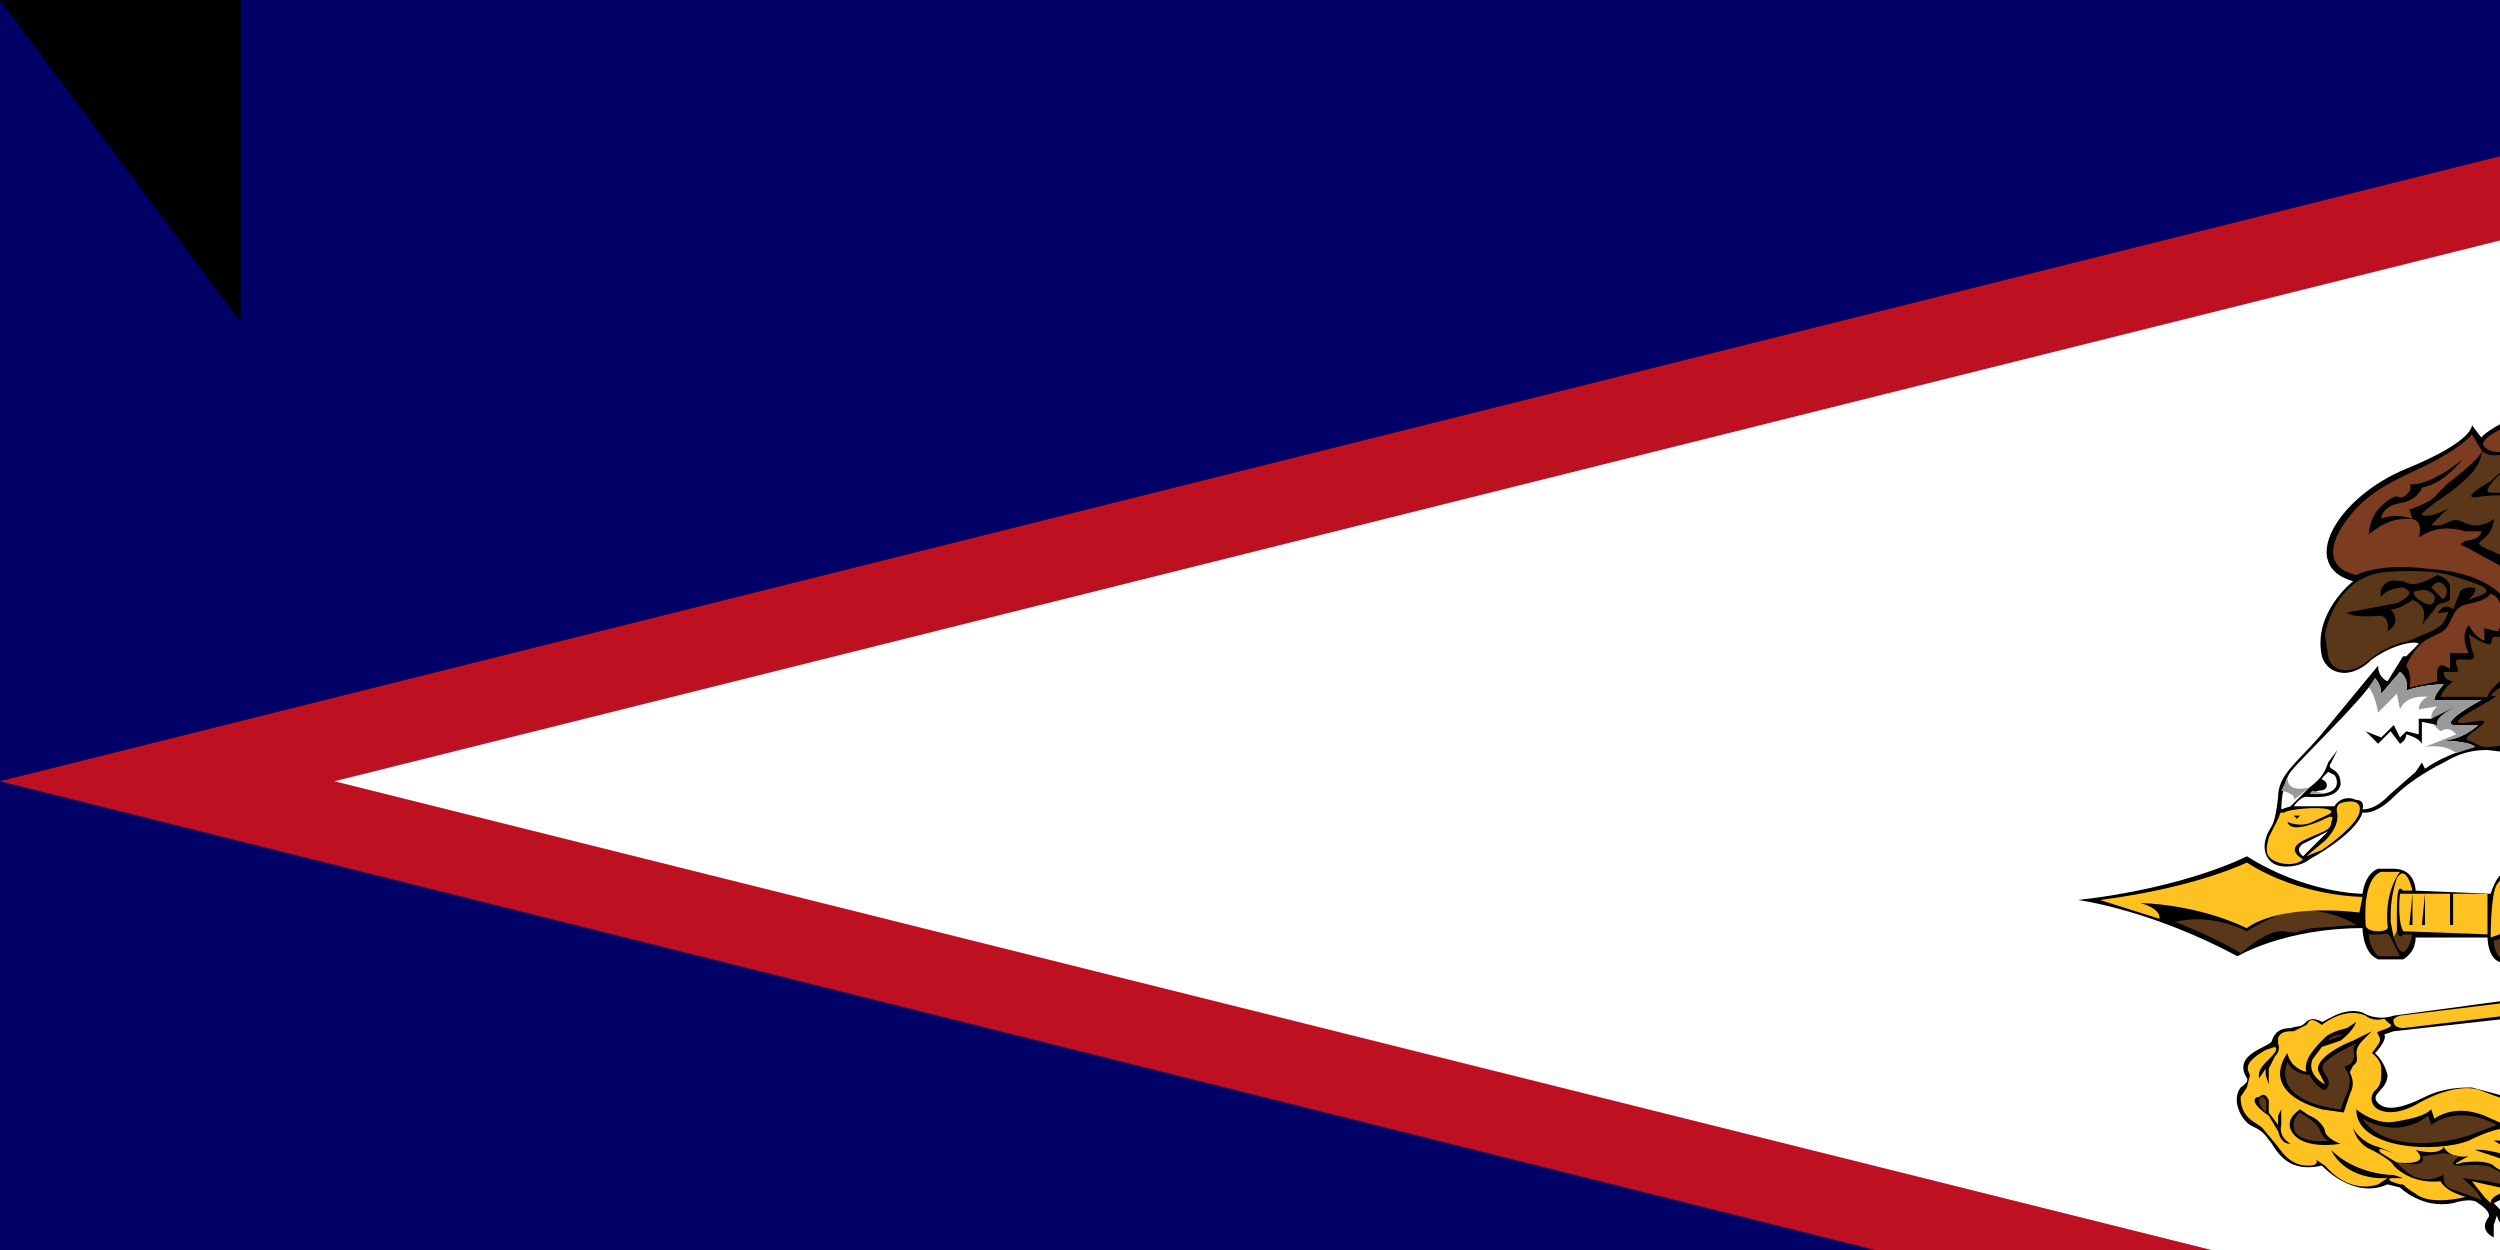 <svg xmlns="http://www.w3.org/2000/svg" width="800" height="400"><path fill="#006" d="M0 0h1000v500H0z"/><path fill="#BD1021" d="M0 250 1000 0v500L0 250z"/><path fill="#FFF" d="m107 250 893-223v446"/><path d="M766 278c7 0 7 7 7 7l24 1c3-9 6-8 11-4l12 6c2-12 19-9 19-9 7-18 8-17 3-19l-6-6c-4-5-6-12-6-17-1-4-6 3-7 1h-8c2 2-4 1-4 1v2l-6-2-1 2-8-1c-8 0-12 3-14 4s-10 5-16 11-10 5-10 5c-2 7-17 15-17 15-2 2-10 4-13 0s0-9 0-9c1-2 2-2 3-11 0-7 6-11 13-19l19-23c0 4 3 5 3 5l5-8h1l4-4c-1-1-8 0-15 5-6 6-11 4-11 4-4-1-5-5-5-5-3-14 10-24 10-24-18-5-5-27 17-36s21-14 21-14l3 4s2-3 14-8l19-10 1 5c34-12 68-40 68-40v6l26-17c0 8-6 11-6 11l1 3 19-13c6 5 0 13 0 13l4-2c1 8-8 15-8 15 2 1 4-1 4-1-1 9-18 19-18 19 2 2 0 5-2 6s-6 5-5 6 9-4 9-4c1 4-9 11-9 11 7 1 26-8 26-8-2 8-9 13-17 17l-9 3c2 2 14-2 14-2-4 8-16 14-16 14 3 3 8-1 13-4l18-8c7-3 12-1 12-1 6-2 11 1 11 1 11 1 12 5 12 5l6 3c3 2 2 9 2 12l-1 4-1 3c0 1-3 9-20 9h-27l-3 1c-8 4-4-3-13 5-8 7-13 6-13 6l-16 13c-5 4-4 4 0 6s12 0 12 0c-5 3-1 4-1 4 5-4 9-2 9-2 2 5-5 13-5 13h8c-2 3-6 7-10 8s-3 2-2 4v4c-6-4-6 0-6 0l-1 12c-4-2-4 1-4 1-2 5-7 10-7 10 0-3-3-4-3-4-3 6-8 9-8 9-1 5 1 11 1 11h-5v2l44 1c1 0 3 0 3 5 0 4-4 5-4 5l-47-1-2 2c-2 1-2-1-3 5-1 5-10-1-10-1l-5 5c-2-6-5-8-8-2s6 4 6 4l59-8c3 0 6-1 8 4s-7 5-7 5l-57 6c-1 3-6 3-6 3 0 3-3 5-5 7h-7c-7 5-10 1-10 1-5 2-7 1-11 0-3-2-3-6-3-6l-36 4-3 1c1 2-3 6-3 6 1 1 3 3 4 7 0 5-6 6-3 9s9 1 15-2 12-3 15-3l15 4c4 1 6 0 6-2s3-3 3-3v3l5-1-2 2c-5 3 1 2 1 2l21-2c4 0 18 7 18 7v-5l6 3v-4c13 7-2 10-6 11l-4 3 8-1 9-2c6-1 10 2 10 2-6 0-7 2-7 2 3 2 0 4 0 4-5-6-10 1-10 1 2-1 7 0 9 1l7 4 7 2c4 1 2 5 2 5-1-3-5-4-5-4 0 4-4 4-4 4 5-5-5-7-10-7s-8 3-8 3c9 9 16 6 16 6-1 3-9 2-9 2 4 3 3 5 3 5-2-2-5-1-12-5s-13-3-13-3c7 7-2 11-2 11-4 2 1 4 1 4-4 1-5-3-5-3l-5 2c0-4 6-2 6-6s-5-8-21-6-21-3-21-3l-2 1c3 3 4 4 4 6-1 1 1 2 1 2-3 0-4-4-4-4l-1 3v4c-2-1-4-3-2-6 2-2-3-5-3-5-2-2-8 0-8 0-10 2-17-5-17-5l-4-1c-11 5-21-6-21-6-9 2-13-2-16-7-3-4-3-4-7-6-3-2-6-8-3-12 3-2 2-3 2-3-5-8 8-10 8-12 1-3 3-4 6-4 3-1 3 0 5-2s5 0 5 0c1 0 7-5 13-3 5 3 10 1 10 1l37-5c2-3 3-7 12-9s16-8 16-8c-2-2-4-1-6-2l-4-2-14 7c-11 7-11-6-11-6h-23c0 5-4 7-4 7h-8c-5-2-5-10-5-10-25 0-40 9-40 9-28-15-51-18-51-18 35-4 54-14 54-14 19 12 37 12 37 12 1-7 5-8 5-8h5z"/><path fill="#FFC221" d="M725 336c-7 4-6 6-5 8l-1 4-2 3c0 7 5 8 7 10l5 6c4 6 8 6 10 6s3-1 2-2a210 210 0 0 0 3 2c7 8 14 7 17 6l3-2h-3c-12-1-15-9-15-9 7 7 17 8 20 8l3 1h-3c-1 0-2 0-1 1l3 1c2 0 0 0 5 3 5 4 16 1 16 1-7-2-8-5-8-5-10 1-15-5-15-5-1-2-7-5-7-5-5-2-6-7-6-7 1 2 4 5 8 6l5 2-3-1c-3-1-1 1-1 1l5 3c12 1 6-4 6-4 8 2 9-1 9-1 2 4 8 3 8 3-8 4-2 2-2 2 8-1 10 1 10 1 2 2 5 2 5 2h4c3 0 8 4 13 3s5 1 5 1c-1 0-3-1-6 1s-10 2-19 0l-9-2 4 5 2 2c0-2 3-3 3-3l7 4v-2c3 3 7 3 7 3l1-3 2 1 4 1-2-3c5-3 15-1 15-1 7 1 6 5 6 5l3 3v-3c3 2 4 5 4 5 4-4-4-9-4-9h10l9 4 8 4-4-3-1-1h4c-8-5-10-8-10-8 3 1 5-1 5-1-7 0-7-2-7-2h17c-3-4-14-4-18-3s-5-1-5-1l4-1c3 0 6 1 9-2s8-1 8-1c-1-2-6-3-11 0s-8 2-8 2c7-1 9-4 9-4l-8 1h-5l8-4-8-3c-4 4-7 6-15 2s-12-3-12-3c7-4 14-3 19 0s7 1 7 1c-2-1-1-2-1-2 12 6 18 2 20 1s-1-5-1-5c0 4-5 6-9 5l-14-6c-6-3-13-1-20 1s-7 0-8 0-1-2-4-1c-4 1-12-2-17-4s-13 0-20 4-11 3-13 2-3-4-1-6 2-3 2-7c0-3-3-5-3-5 3-4 3-4 2-6-1-1 1-1 3-2s1-1 0-2l-1-1c-4 1-6-1-6-1-7-3-14 3-14 3-4-3-4-1-5 0l-4 2c-2 0-4 0-5 2v2s1 2-1 4l-2 4v5l-1-3v-2l-2 3s-1-2 2-5 4-4 3-5l-3 1z"/><path d="M733 366s-4-2-3-6v-5l-1 2v3l-3-4v-4c-1-2-2-2-3-1-2 0-3 2 3 6l3 5c1 4 3 4 4 4zm17-10 2-6c2-4 0-6 0-7l1-2c3-2-1-4 3-8l3-3-6 3c-3 1-13 6-11 10l2 4s-6-3-4-8l3-4 6-2s4-3 5-6l-3 2s-5 1-7 3c-3 3-7 7-6 11 0 0-5-1-6-6 0 0-10 12 11 18l7 1z"/><path fill="#FFC221" d="m842 315 57-8c4-1 6-1 7 2 2 4-6 5-6 5l-54 6-3-1-2-3s-1-1 1-1z"/><path fill="#5A3719" d="M732 340s-6 12 17 15l1-3c1-2 3-6 1-9s1-1 2-4-1-3 1-5c0 0-7 3-10 6s4 5 0 9c0 0-3-1-5-5 0 0-5 0-7-4z"/><path d="M754 355s6 5 12 4 10-2 12-4l1 3s6-5 16-1l9 4s-4-1-14 4c-10 4-36 3-36-10z"/><path fill="#5A3719" d="m745 333 5-2s-4 0-5 2zm-20 23s-4-4-1-5c0 0 2 0 1 5z"/><path d="M828 379s3-4 10-4 8 3 17 4c0 0-11 3-19 0-4-2-7 0-8 0z"/><path fill="#5A3719" d="M756 358s11 7 21-1l1 3s8-7 21 0l-8 3c-8 3-28 6-35-5z"/><path d="M798 365h19c6 0 12-1 9 1s-2 2 11 1-1 2 8 3c0 0-21 11-47-5z"/><path fill="#5A3719" d="M825 358s7-2 12 0l9 4s-3 3-9 0l-12-4zm7 19s6-3 13 0l4 1s-5 2-10 0l-7-1zm-29-11h20s-8 4 13 2h4c-1 1-1 1 1 2 0 0-15 7-38-4z"/><path d="m736 355 3 2c3 1 5 4 5 5s2 3 5 4c0 0-11 2-15-3 0 0-4-4 2-8"/><path fill="#5A3719" d="m818 379-9-2c-6-2-8-1-11-3s-9-1-11-1c-1 0-4 0 0-3l-5-1-7 1s3 4-8 2c0 0 3 4 7 5s5 0 8-1c0 0-1 4 4 5l8 3s0-2-6-7l8 1c5 1 16 4 22 1zm3 5s1 2 4 1 8-1 13 2c0 0 1-5-9-5 0 0-6 0-8 2zm-85-28s-4 3-1 7c4 3 8 2 11 2 0 0-2 0-3-2s-1-3-4-5l-3-2zm-4-16s-6 12 17 15l1-3c1-2 3-6 1-9s1-1 2-4-1-3 1-5c0 0-7 3-10 6s4 5 0 9c0 0-3-1-5-5 0 0-5 0-7-4z"/><path d="M792 368s4-1 17 4 17 3 19 3c0 0-7 4-18-1l-18-6z"/><path fill="#FFC221" d="m868 365 4 1 4-1s-2-2-8 0zm-8-7 3-1-3-3v4zm-94-31s-1-1 2-2l41-5 3 1c0 1-1 2-10 4l-33 4s-3 0-3-2zm37-1s0 5 5 6c6 1 8-1 9-3 0-1 2-7 0-7h-4c-2 1-4 2-3 3l1 2c-1 1-2 0-2-1-1-1 0-2-3-1l-3 1z"/><path fill="#FFC221" d="M826 321c3 1 2 7-1 9-4 3-7 2-7 2-2-1-2 0 0-2 1-2 2-5 1-7l1-1 6-1z"/><path fill="#FFC221" d="M828 322s2 3 0 7c0 0-1 2 1 1s8-3 7-6l-1-1c-2 0 0 0 0-1s3 0-2-4h-2c-1 0-3 1-3 3v1zm6-4 3 3 1 2c1 0 5-1 4-4l-4-4c-2-1-3 0-4 2v1zm-22 4s1-2-2-3l4-1c3 1 3 3 3 3l-5 1zm8-1h6s-2-5-7-3l1 3zm7-1 3-3-4-1-3 1 4 3zm1-5 4 2 4-3s-4-1-8 1z"/><path fill="#5A3719" d="M717 305s9-8 14-7 3 0 9-1l14-1s-7-5-20-5c0 0-9 3-15 7 0 0-11-6-23-3 0 0 13 5 21 10z"/><path fill="#FFC221" d="M816 318h2s2 3 1 4c-2 0-1-1-2-2l-1-2zm-12 1 1 1 4-2h5l4-1h3l2-1 5-1c2-2 4-1 0-3v-1l2 1h3s0-2 3-5 3-3 1-3h-5c-1 1-10 6-15 7s-9 2-13 8zm-132-31 19 6s1-3-6-5c0 0 17 0 34 8 0 0 9-8 36-5l1-5s-20 0-37-11c0 0-16 8-47 12zm85 8c-1-16 5-17 5-17h6s-5 6-4 17c0 0 1 2-3 2s-4-2-4-2z"/><path fill="#5A3719" d="M761 306s-3-3-3-7h3c3 0 3-1 4 1l3 6h-7z"/><path fill="#FFC221" d="M767 298v-6c0-9 1-8 2-7h3s-2-9-5-4c-2 6-2 10-2 14l1 5 1-2z"/><path fill="#5A3719" d="M801 298s5 1-3 3c0 0 0 11 10 3 0 0 6-4 11-5 0 0 2-1 2-3 0 0 0-2-2-1l-3-1h-2c0 1-3 0-2 2h3c1 0 4-1 1 1s-5-1-6-2l-9 3zm-29 1h-3s-1 2-2-1l-1 2s3 11 6-1z"/><path fill="#FFC221" d="M768 286s-1 8 1 12l27 1v-13h-4v10-10h-4v10-10h-3v10h-1v-10h-4v10-10h-4v10h-1l1-10h-4v10h-1l1-10h-4zm29 14s0-14 2-17c3-4 3-3 8 0l11 6c1 0 2 1 2 3s0 3-3 0l-4-2c-3-1 1 0 2 2s2 1-1 2l-17 6z"/><path d="M807 290s-2-2 1-3 2 4 3 7c0 2-3-3-4-4zm-4 12s-3 1-1 2 8-4 6-3l-5 1zm4-4s3-1 2 1h-1c-1-1-3-1-1-1z"/><path fill="#FFC221" d="M821 294s1 5 5 7c0 0 3 0 2-2v-3l-3-1h1c1 0 2 0 1-1l-1-1c-1 0 0 0 0 0l2-1-2-2c-1 0-1 0 0 0 0 0 2 1 2-1s-2-1-2-2h3c0-1 1-2-1-2s0-1 1-1l3-2c1 0 5-3-1-2s-8 4-8 4c-1 1-2 4-2 10z"/><path fill="#FFC221" d="m836 298 1 1c1 2-1 1-2 3s-1 1-3 0c-2 0-3-3-3-3l2-1h5zm-7-1 1 1 6-1v-1h-6c-1-1-1 0-1 1zm0-4 1 2h5l2-1c0-1 0-2-2-1h-6zm0-3v1l4 1 4-1-1-1h-7z"/><path fill="#5A3719" d="m908 298 1 3-59-1 1-3 57 1z"/><path fill="#FFC221" d="m830 288 1 1 5 1 1-2c0-2 1 0-3-1h4c1-1 3-3 0-2-3 0-1-1 0-1h3l-1-1c-1-1-1-1 0 0h2v-2c0 1 0 2 2 1h10c2-1-2-3-1-3l3-1s-2-1 0-2c2 0 0-6 0-7 0 0-3 1-5 6s-4 6-8 5c-5-2-8 1-9 1-1 1 3 1 1 2h-3l1 1v1c-2 0-3-1-2 1 1 0 2 1 0 1l-1 1zm5 14s-1 1 1 1h3c0-1 2-1 1-2-2-1-3 0-5 1z"/><path fill="#FFC221" d="M842 285s4-5 9-2l4 4-1 1c-2 1 0 1 2 1h2c1 0 1 1-1 1h-6s-3 0-1-1v-2 1l-3 1v1c2 1 0 1-1 1s-5 0-1 1c4 0 0 0 3 2s1 6 0 6c0 0-2 1 0 0 2 0 2 0 1 1s-3 4-6 1h1c3 0-2-1-3-2s-4-3-2-3 1-1 0-1v-2l4 1-2-1c-2-1-3-1-2-3s3 1 2 0-3-1-2-3l2-1s2 1 0-1l1-1z"/><path d="m845 286 1-1h1s2 1 0 1h-2z"/><path fill="#FFC221" d="M850 291s-2 1 0 3l1 3 57 1s-1-3 2-5l-60-2z"/><path fill="#5A3719" d="m909 297 1-4c1 0 3 0 3 2 1 4-2 7-3 6-2-2-1-4-1-4z"/><path fill="#7B3C20" d="m843 311 5-5s10 7 9 0l1-3s3 0 4-3h-10l-2 2c-1 2-5 3-8 1h-2v2l3 6zm22-20-5-1-6-6 1-2 3-5v-1c1 1 7 6 8 5l1-3c0-1 0-2 1 0s2 1 2 5v5s-7-2-5 2zm-24-12s4 2 6-1c2-4 4-4 2-7s0-5 2-6 2-1 2-6 4-7 5-8 5-4 0-5c-6-1-18-4-21-9s-4-1-4-1-1 3 2 9 5 10 8 12 6 3 4 7l-6 15z"/><path fill="#5A3719" d="M857 266s1 10 8 14c0 0 2-4 1-8l3 1s0-3-3-4c-4-1-2-8-1-9v-3c-1-1-1-3 2-2s3-1 1-2-2-4 1-4 6-2 4-3c-3-1-4-1 0-2s5-3 2-3c-2 0-4-1-1-2s-1-3-4-3-9 1-4-3-7-1-2-3-2-2-3-2v-1c0-1-1-2-2-1s-2 1-2-1-1-1-3 0-3 2-4 1-2-2-5 0c-4 2-3 0-3-1s1-4-3 0c-5 4-1-4-5-2l-4 2c0-1-2-2-6 1s-1-2 0-3 2-6-1-2c0 0-2 3-6-2 0 0-4 5-5 3-1-3-2-3-3-1s-1 0-1-2-1-4-8 1 2 1-3 4-17 9-6 7-5 5-1 6 2 4 17 0 12 0 20-4-2 2 8 1c10 0 2 0 4 2s10 7 18 8 10-2 8 2l-4 6c-1 2-6 3-6 8s-6 6-4 11l6-5z"/><path fill="#5A3719" d="M870 277s-2-1-2-3l2 1s4-5-1-7c-6-2-3-7-1-7s2-1 1-3-2-2 1-3l2-1-3-2s9-4 6-6 0-1 3-3l3-3h-4s2-1 0-3c-3-2-3-3-7-3s-2 0-1-1c1-2 1-3-2-3l2-3-6-1s2-1 2-3l-6 1 2-3s-6 1-8 3l-1-1c-1 0-1-1-7 1 0 0 0-3 2-4s1-3-9 3l-2-4-4 4s-1 1-1-1-1-1-2 0c-1 0-2 2-1-2s-2-5-2-5l-5 5-4-5c-1-2-1-3-2 0-1 4-3 4-3 4l-2-2-1 1s-2-2-2-5c0 0-10 6-11 10h-15s1-3 4-5c0 0-3 0-3-3h4c2 0-2-4 1-4s6 1 4-3l-1-5s6 4 7 3-1-3 4-2 4-2 6-2 3 1 2-8 6 5 1-9c0 0-1-5-4-7 0 0-1 4-4 1s-11-4-8-6 4-5 4-7c0 0-4 4-10 1-4-2-5 2-10 1l4-4c4-3-2 1-5 1s-3 0 2-4c6-4 16-11 15-17 0 0 2 3 8 1s12-3 14-6c2-4 7-7 8-8s3-1 1 2-5 9-14 12c-9 4-12 7-14 9-2 1-10 6-4 5s14 0 10-1c-5-1-9 1-6-3s5-5 11-7 12-8 11-2c0 6-11 12-14 14l-1 2-2 3v6l2 1 2 2h3c0 1 2 3 2 0s1-3-2-2-3 1-3-1 0-1-2-1-1-1 1-3l5-2 3-3-6 3c-2 1-2 0-1-2s5-6 7-6 8 2 5 5-8 6-5 7h4v6c0 2-2 3-3 4 0 0-3-6-3-2v6l5 2c1 0-5 3-3 4 3 0 7-2 9-4l-8-4s6-1 5-7c0 0 6 1 3 4s-4 3-2 3l4 2v5c1 0 4-1 1-2s3-1 1-3l-3-2c-1 0 26-16 12-10 0 0 3-6 7-6s4 3 2 6-4 6-9 6c0 0 7 4-1 10l-1 1 6-3 4-4c2-1 12-8 15-13s3-5 9-10l5-4c0-1 1-3 4-5l16-9 13-10c2-4 10-9 12-8s0 4-5 7l-17 14c-2 2-11 8-15 8s-3 2-5 4l-8 9c-2 1-6 4-6 6 0 1 0 2-3 5l-15 10s6 2 2 6l-3 4s9-2 2 5c0 0-1 2 2 0s2-5 1-5c0 0 5-3 10-3s6-1 1-2c0 0 3-4 6-2s2 3-1 5l-11 4s6 1 10-2 3-1 4-1c0 1 1 2-1 4l-1 3s0 2-4 2c-3 1-4 2-3 4s1 5-2 4-2-2-3-3-2-2-7 0c-4 3-5 0-4-2 0 0-3 3-6 1-2-3 0-4 1-5s8-4 4-3-9 0-10-2c-1-3 3-3 3-2s3 2 3-1l3-3-4 2s-2-4-7-3 2 1 3 1 0 2-4 6-2 2 1 2 10 0 6 4-6 5-8 4 0-2 1-2 2-2 0-1-3 1-5-2v-4c1-2 2-4 0-3s-1 0-1-2-2-2-2-2v5c2 1 3 2 1 3s-2 1 0 2 3 2 1 3-1 2 0 2 3 0 3 2 0 2 3 1 9-2 9 1c0 2-1 3 2 1s5 1 7 0 4-4 6-1 2 4-1 6 1 1 4 0 8-2 12-1 5 2 8 1 4-2 8 1 7 3 9 3c0 0-4 2-9 2s-8 2-9 2c0 0 3 2 4 5h5s-1 2 1 3c2 2 3 2 2 4-2 2 2 1 0 4l-3 5c0 3 1 3-1 3s0 2-1 5-7 3-6 10c0 0 1-4 5-7s3-3 3-5l2-3c2-2-1-3 1-5l2-3c2-2-2-2 0-5s-5-4-3-5 6-3-6-3c0 0 3-5 13-4 0 0-3 2-3 4h2l-3 4 7 4s-4 1-4 3l2 4s-4-1-5 2c0 3-1 1-1 2l-1 3v6h-3s1 4-1 5 1 1-1 2c-3 0-3 0-5 5l5-3c2-1-1-1 4-5s3-4 3-6-1-4 1-6c1-2 2-5 7-4 0 0-1-4-3-5 0 0 2-2 5-2 0 0-2-3-7-5l5-6h-4l5-4 2 4 9-3s2 4-7 13h8s-1 4-8 7 2 5-5 4-5 2-4 6v7s-5-1-5 4-3 6-4 7l-3-3s-4 7-9 10z"/><path fill="#7B3C20" d="m862 213 5 1c3 2 6-2 3-3s0-2 3 1 4 1 5 0 3-1 1-3h3c2 1 1 3 1 3s-1 3 2 0l5-7s2 1 2 3 2-1 3-3l2-5s2 3 5 0 2-2 6-2 9-4 11-7 3-1 6-2 10-6 11-8c0-3 0-4-1-3s0 0-2-1c-1-1-3 1-3 1s2 2 0 3l-6 2-6 2s3 3-1 4-3 2-5 0l-6 6-2-1-3 3-3-2s-3 4-6 5l-2-2s-1 5-6 8c0 0 0-2-3-3l-9 6c-3 1 0-2 1-2s2-3-2-4-2 0-3 1l-3-1-2 2c-1 0-5-1-5 2s2 4-1 5c-3 2 1 1 5 1z"/><path fill="#5A3719" d="M875 206s1-3-1-5c0 0 17-2 4-9 0 0 15-3 12-8-4-5-8-4-8-4l4-2c1 1 14 5 10 1s-3-4-3-5c0 0 4 0 10 6 0 0 2-1 1-4 0 0 5 1 6 3l1-3 5 4s2-1 2-3l5 3v-4s7 2 8-2c0 0 6 1 2 4-6 3-1-1-6 3-4 3-7 6-9 5-1 0-3 4-5 2s-2-1-4 1l-3 5-2-2-3 4-3-3-5 5-4-3s0 5-4 8l-3-3-7 6z"/><path fill="#5A3719" d="M866 198s-2 2 0 4c1 1 1-1 3-1s23-4 3-9l5-1c4 0 15-4 9-8-5-4-10 1-5-4 4-4 0-6 0-6l-13 9c-2 1-6 4-2 5s7-4 8-3c0 1-9 6-8 9 2 2 1 4 4 3 2 0 8 1 3 1l-7 1z"/><path d="M874 188h1c2 0 7-1 6-3-1-1-4 1-7 3z"/><path fill="#7B3C20" d="M908 166s10 0 14 2l7 5s0 4-7 1v4s-2-2-5-2l-1 2-6-4-1 2-6-2v3s-7-6-14-5l5 7s-12-1-10-8-1-5 8-5h16z"/><path fill="#5A3719" d="M848 185s-2 1 0 2c1 1 6-3 7-3 1-1 3 0 0 1s-5 4-7 6c0 0 9-2 14-7s0-1 10-6 14-12 9-11-10 7-14 9-6 2-5 1l9-5c5-4 4-4 4-6s-2-5 6-9 34-19 36-24c0 0-8 0-17 8s-15 10-18 11l-4 2-13 13c-1 1-3 2-3 5l-14 13z"/><path fill="#5A3719" d="M881 166h-3c-1 0-2-5 3-8l16-6s0 5-13 9c0 0 1 3-3 5z"/><path fill="#AA5323" d="M886 162v3s23 2 35-12c0 0-16 1-23 5 0 0 4-5 17-9 12-5 17-10 18-13 0 0-16 6-23 6h-3l-14 10s6-1 8-3c0 0-4 11-15 13z"/><path fill="#5A3719" d="M841 176s-3 2-2 3 4 1 8-3 16-13 9-13c0 0-9-1-9 4 0 6-6 8-6 9zm-21-4s6 4 4 7c0 0 18-16 13-19s-9 3-8 4h3l-12 8zm-5-5 5 3c1 1 12-8 8-12-1-2-8-3-8 1s6-1 4 2c-3 4-8 6-9 6zm43-8s-2 2 0 3 4-1 5-2l8-8c2-3 3-3 5-4 2-2 17-9 25-17s6-6 15-11 15-10 17-15l-8 4-14 8-5 2c-1 2-1 3-6 7l-30 22-12 11z"/><path fill="#AA5323" d="m840 164 7-1c5 1 23-17 29-21l24-18 5-6 8-4c5-3 26-15 25-23l-40 26-32 23c-4 2-7 6-13 11s-12 10-13 13z"/><path fill="#AA5323" d="M833 157s6 0 7 3c0 0 12-9 15-13s-1-1 7-6l35-25 16-11c5-3 26-14 23-22l-18 13c-4 2-5 0-9 3l-12 10-19 15-25 16-20 17z"/><path fill="#AA5323" d="m814 156 4 1s6-5 12 0c0 0 22-15 24-19s6-4 14-10l20-13c6-5 10-10 14-12 4-3 15-10 13-16 0 0-8 5-14 11s-5 1-10 6c-6 5-14 12-22 15s-2 4-8 7l-6 3-7 4-12 8c-6 4-20 12-22 15z"/><path fill="#AA5323" d="M821 144s-2-2 1-4l6-9c1-3 0-3 6-5a246 246 0 0 0 50-28l11-8s1 3-1 5l-15 11-14 8-12 8-13 8-12 6s6-1 8-3c2-1 12-5 14-8l10-6 23-15 7-4c1 1 3 1 0 3-2 2-8 8-11 9l-13 8-4 4c-1 1-5 4-9 5s-6 4-9 6l-24 14s2-2 1-5z"/><path fill="#AA5323" d="M892 98v1c0 1 3 3 7 0 3-4 13-12 16-14s5-3 5-6c0 0-15 8-28 19zm21-2 7-7 15-10s2 2-2 5l-14 9-6 3z"/><path fill="#7B3C20" d="M799 138s-6 3-4 5 6 2 7 1l4-1s6-2 7-4l8-8c3-2 4-4 4-6l-26 13zm-37 28s4-2 10 0l-1-3s7-2 9-5l3-3c1-1 12-9 11-11l-3-5s-2 3-11 8-20 8-28 18-7 17 2 19c0 0 7-4 23-2 16 1 22 7 23 8s4 6 1 12c0 0 3 2 4-1l1-2 1-2c0-3-1-8-3-10s0-1 1 0c1 0 5 3 3-2s-3-3-3-3 0 2-5-1l-11-6c-3-1-1-1 0-2 2 0 5-1 5-3h-5c-4-1-9-2-15 2 0 0 2-6-3-6s-8 1-13 5c0 0 0-6 5-10s4-1 6-2 3-3 2-4c0 0 6 1 17-8 0 0-6 8-13 9 0 0-1 4-7 5s-6 5-6 5z"/><path fill="#5A3719" d="M744 203s3-19 20-20c15-1 20 1 23 2s11 3 8 5l-5 2s4-4 1-4-4 1-4 2l-2 5s-2-2-4 0 0 1 1 1 2-1 1 1-1 3-5 5l-7 3c-4 1-8 2-14 7-5 4-11 3-12-2l-1-7z"/><path d="M764 202s1-4-2-5c0 0-9 1-11-1l16-3c6-3 4-4 2-5-2 0-6 1-7 3 0 0-1-2 1-4s4-1 6-1c2 1 4 2 11-2 0 0 4 1 4 4v4l-2 1c-1 0-2 0-3 2l-4 5s3-6-3-8c0 0-4 3-7 3 0 0 4 4-1 7z"/><path fill="#5A3719" d="M773 191s-2-2 1-2c2-1 6 1 5 3 0 2-3 2-6-1z"/><path fill="#FFF" d="M921 162s-4 1 0 4l10 7c3 1 6 2 6 5s0 4-2 7c-2 2 1 3 3 2l6-3h2c-2 1-5 2-2 2s21 1 25-1 9-1 9-6c0 0 0-2 2-3 1-1 2-3 0-2l-4 2 1-2c1-1 3 0 4-2v-2c0-1-2-2-1-3s1-4-2-2l-13 7-9 3c-4 1-7 1-11 4s-4-2-4-2 2 3 7-1 3 0 13-4l13-6c4-2 8-3 5-5s-3-4-7 0c-4 3-14 8-21 8 0 0 25-11 22-12-2-2-5-3-7-3s-2-1-6 1l-6 2-9 3-10 5s2-4 12-7 14-5 13-6l-5-1-7 3-8 3-9 3 4-3c2 0-2-1 3-1h1l11-4c-1-1-6-1-12 1l-5 3-8 4-4 2z"/><path fill="#5A3719" d="m778 188 3 3c1 2 2-1 2-2s-2-4-4-2l-1 1z"/><path fill="#7B3C20" d="m771 220 9-2s-1-6 2-5l2 1v-5h6s-3-5 0-9c0 0 2 4 5 5v-4l4 1c1 1 4-10-2-12 0 0-1 2-6 3s-5 2-7 6-3 3-8 6c-4 3-6 8-6 8s2 3 1 7z"/><path fill="#999" d="M935 157c2 0-2-1 3-1h1c6-2 12-4 11-5l-12 2-5 3-8 4-4 2s-4 1 0 4l10 7c3 1 6 2 6 5s0 4-2 7c-2 2 1 3 3 2l6-3h2c-2 1-5 2-2 2s21 1 25-1 9-1 9-6c0 0 0-2 2-3 1-1 2-3 0-2l-4 2 1-2c1-1 3 0 4-2v-2l-1-1-2-1-9 4-9 3c-4 2-11 6-12 2l-3 2c-5 2-4-1-4-2 0 0-2 2-2 0s2-2 4-3 7-2 5-4-3 2-5 3-6 1-6-1-1-5-6-5-5-4-4-5 3-4 8-5z"/><path d="m951 182 16-5c7-2 1 0 0 0a143 143 0 0 0-16 5zm2 2s9-3 11-2c1 1 0 1-2 1l-9 1c-1 0 0 0 0 0zm15-3h1-1c-1 0-2 0 0 0z"/><path fill="#FFF" d="M730 259s0-8 3-12 24-24 27-30c0 0 2 2 2 5l6-7s3 2 2 6c0 0 5-2 12-2 0 0-3 3-3 5h15s-13 7-9 8h8s-5 5-12 5c0 0 9 0 11 2 0 0-9 2-16 7l-1-2-2 3-8 7c-2 2-5 5-9 5 0 0 1-3-2-3-2-1-5-1-7 2h-13s2-3 4-3 10 1 11-4c0-6-5-4-3-7l2-4-3 4c-1 3-2 5-6 8l-6 6-3 1z"/><path fill="#FFF" d="m739 254 3-1c3 0 3-2 2-3s-2 0 1-3l2 1c1 1 3 7-8 6z"/><path fill="#999" d="M732 249c0 5 7 3 7 3l-5 4c1-2-4-3-4-3l2-4zm26-29 2-3s2 2 2 5l6-7s3 2 2 6c0 0 5-2 12-2 0 0-3 3-3 5h15s-13 7-9 8h8s-5 5-12 5c0 0 9 0 11 2l-6 2s-3-3-10-2l10-4s-2-3-5-1c0 0-6-4-1-8l-6 1s0-3 3-4c0 0-7-1-9 4l-1-5-6 6s-1-6-3-8m-14 34h-5l1-1 4 1"/><path d="m757 234 4 4 4-4 3 4s2-1 2-3c0 0 4 1 5 3v-7l5 1s-2-2 6-6l-8 4h-4v5l-4-1-2 2-2-4-4 4-5-2z"/><path fill="#FFC221" d="m738 274 5-2c3-2 11-8 12-12s-3-4-6-3c-2 1-1 3-1 4s0 4-4 8l-6 5z"/><path fill="#FFC221" d="M737 275s-6-3 0-6 9-3 9-6c1-2 0-2-2-1s-11 5-12 1c0 0 4 2 8 0s8-3 5-4-13 0-14 1c-2 0-1 0-2 2l-3 6c0 1-2 5 1 7s8 2 10 0z"/><path d="M735 261h-1l1 1 1-1h-1z"/><path fill="#FFF" d="M737 274s-3-2 0-4l8-4-8 8z"/><path id="path-b7358" d="m m0 77 m0 103 m0 65 m0 65 m0 65 m0 65 m0 65 m0 65 m0 65 m0 65 m0 65 m0 65 m0 65 m0 65 m0 65 m0 65 m0 65 m0 65 m0 65 m0 65 m0 82 m0 101 m0 49 m0 98 m0 84 m0 70 m0 104 m0 89 m0 111 m0 105 m0 65 m0 48 m0 78 m0 100 m0 103 m0 81 m0 122 m0 48 m0 119 m0 115 m0 69 m0 69 m0 57 m0 104 m0 80 m0 120 m0 114 m0 89 m0 112 m0 56 m0 66 m0 84 m0 110 m0 51 m0 49 m0 54 m0 118 m0 87 m0 117 m0 107 m0 118 m0 111 m0 48 m0 118 m0 88 m0 86 m0 65 m0 85 m0 108 m0 75 m0 86 m0 105 m0 88 m0 115 m0 110 m0 67 m0 71 m0 82 m0 53 m0 112 m0 87 m0 56 m0 113 m0 100 m0 86 m0 81 m0 61 m0 61"/>
</svg>